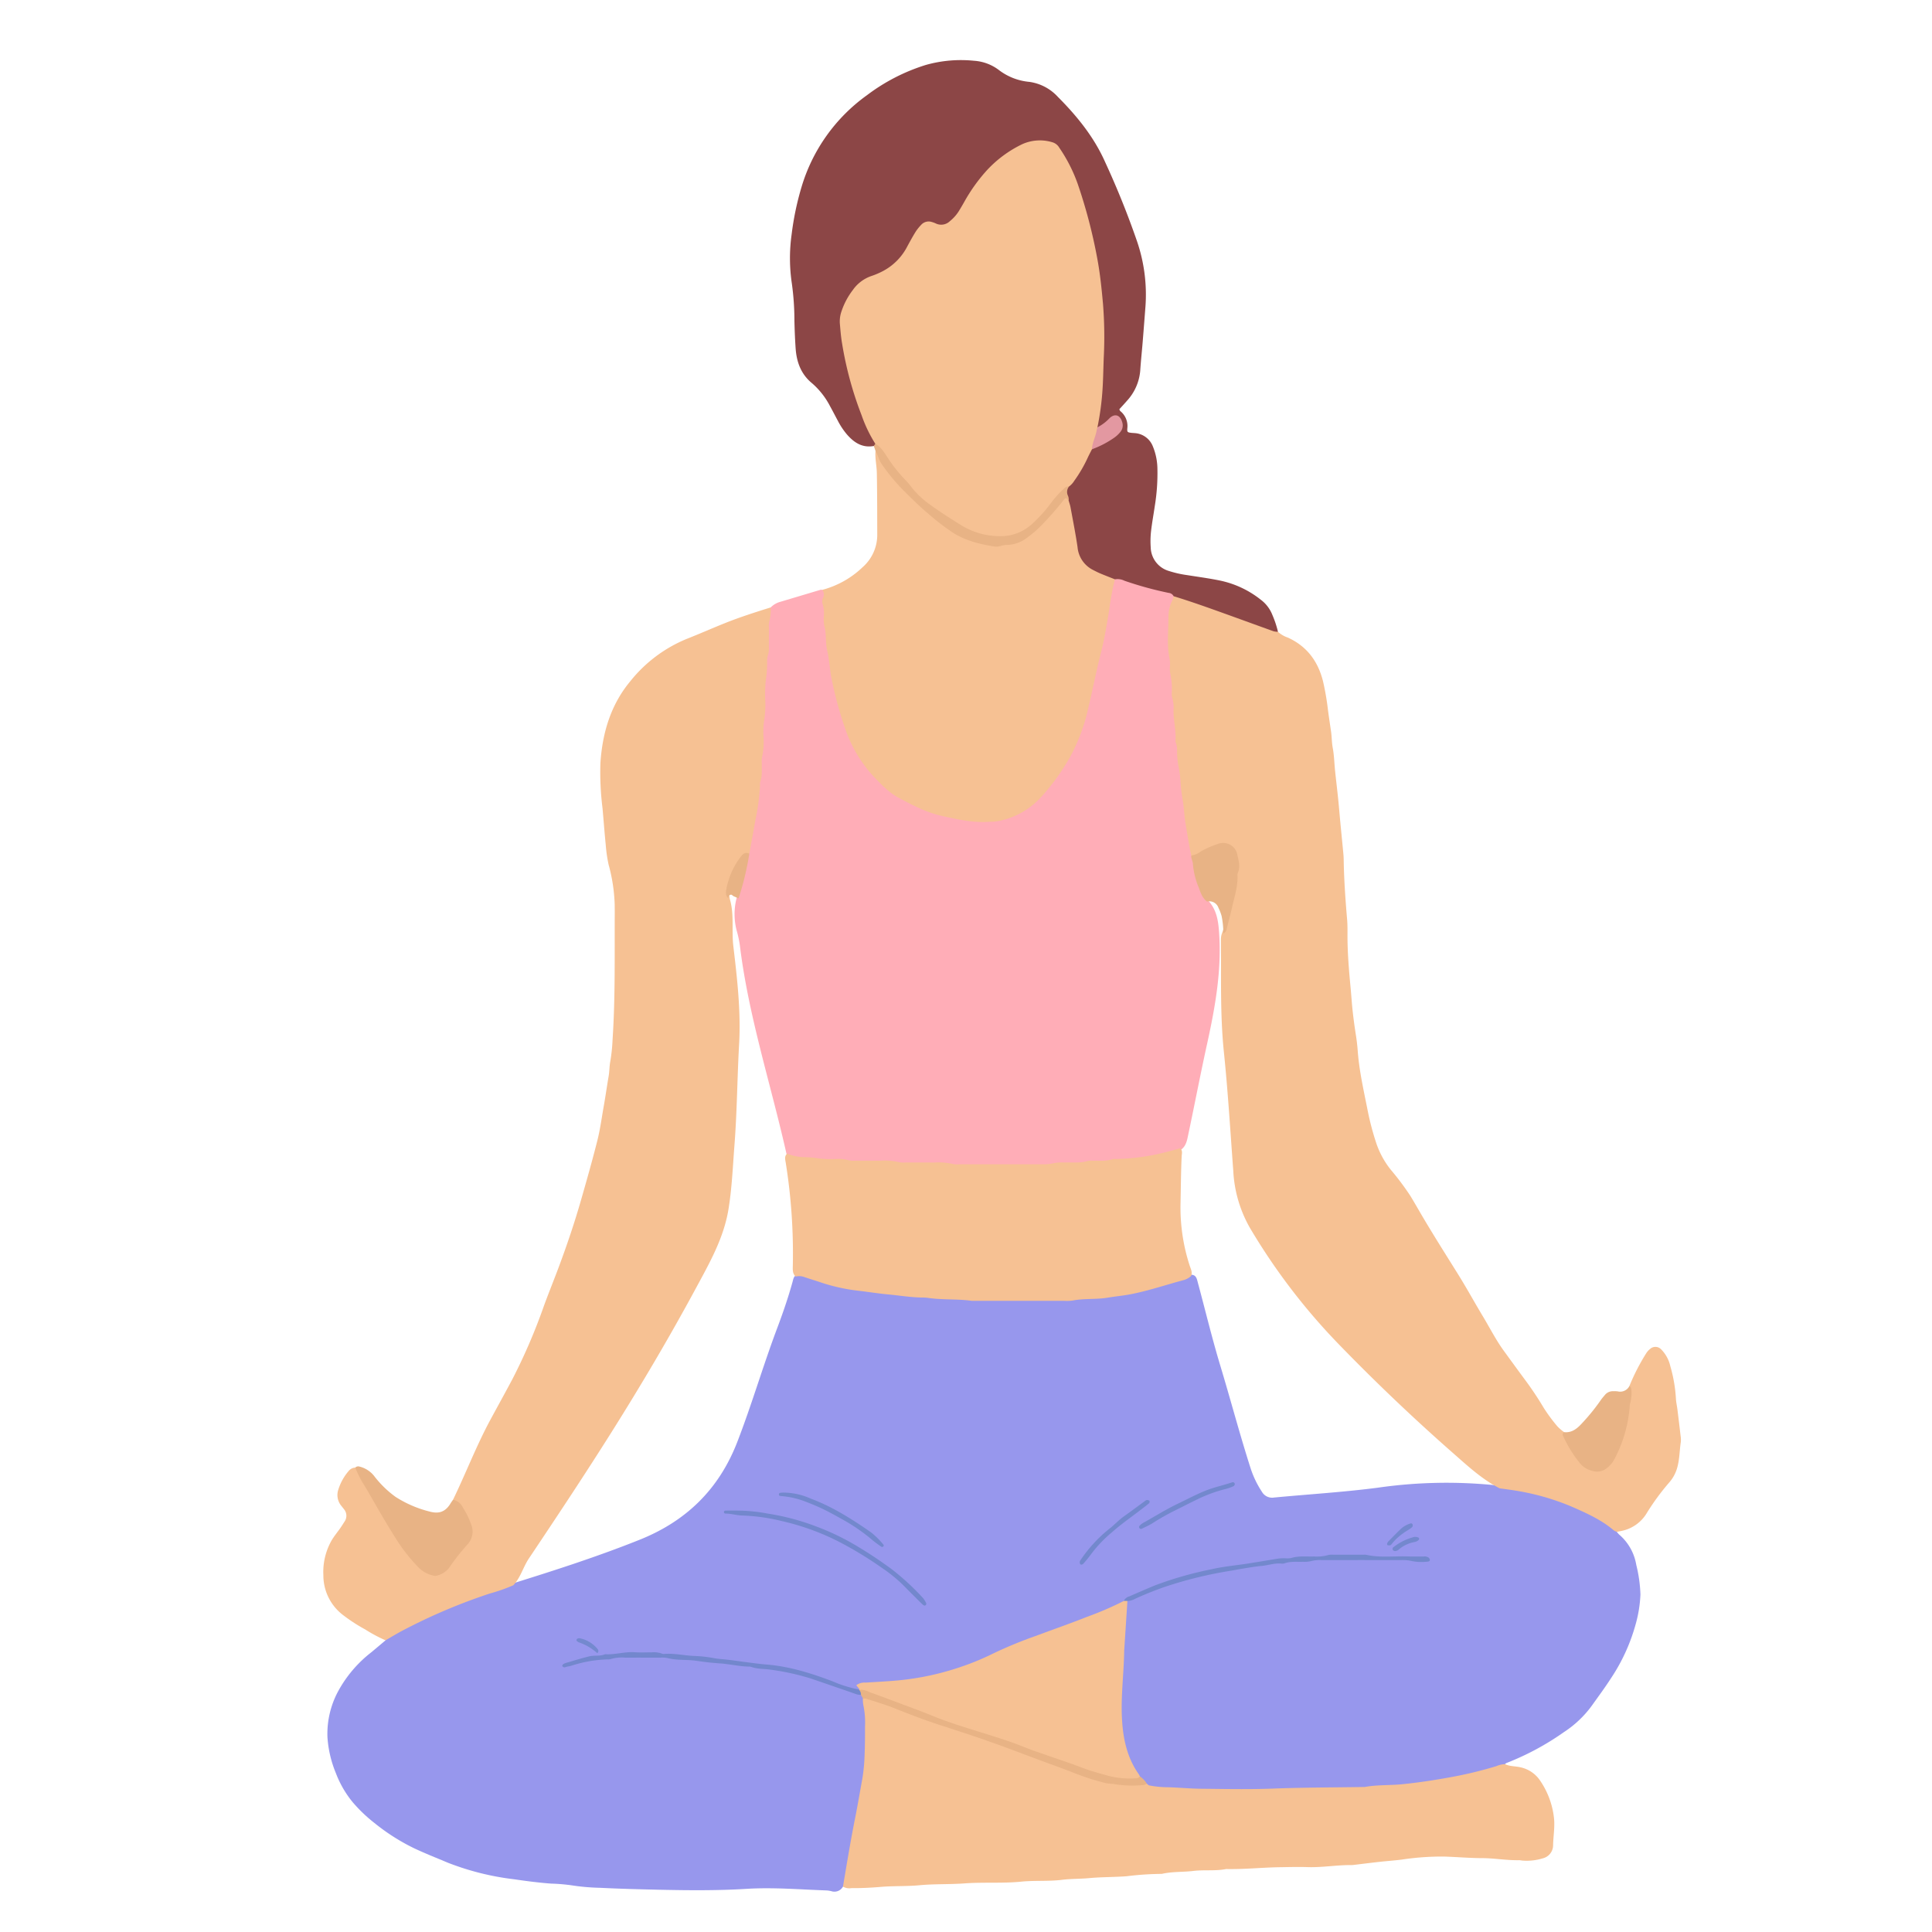 <svg xmlns="http://www.w3.org/2000/svg" viewBox="0 0 512 512"><path fill="#9797ed" d="M223.391,499.981a2.581,2.581,0,0,1-3.029,1.216,6.743,6.743,0,0,0-1.389-.216c-7.043-.243-14.092-.852-21.134-.417-7.676.475-15.349.407-23.019.238-5.242-.115-10.491-.25-15.726-.511a58,58,0,0,1-7.709-.674,50.287,50.287,0,0,0-5.375-.444c-3.282-.248-6.539-.671-9.783-1.148a71.194,71.194,0,0,1-17.477-4.362c-3.029-1.274-6.087-2.477-9.061-3.88a54.424,54.424,0,0,1-10.471-6.682,39.432,39.432,0,0,1-5.756-5.506,27.429,27.429,0,0,1-4.446-7.681,30.045,30.045,0,0,1-2.241-9.554,23.827,23.827,0,0,1,2.745-11.988A33.019,33.019,0,0,1,98.406,437.87c1.259-1.05,2.511-2.109,3.766-3.164.981-1.651,2.708-2.307,4.279-3.136a154.332,154.332,0,0,1,25.559-10.614c1.344-.425,2.673-.893,4.001-1.367,11.28-3.516,22.517-7.146,33.499-11.539,12.358-4.944,21.02-13.38,25.877-25.91,3.851-9.934,6.809-20.163,10.559-30.122,1.517-4.029,2.924-8.095,4.072-12.247.204-.737.303-1.565,1.126-1.966a5.269,5.269,0,0,1,3.661.423c9.391,3.476,19.277,3.969,29.097,4.904,10.465.996,20.955.852,31.446.958,13.752.139,27.183-1.537,40.157-6.267,1.538-.075,1.681,1.138,1.962,2.178,1.974,7.33,3.75,14.715,5.947,21.984,2.717,8.99,5.114,18.075,7.977,27.022a25.541,25.541,0,0,0,3.032,6.332,3.111,3.111,0,0,0,3.163,1.53c9.183-.874,18.393-1.423,27.55-2.615a127.829,127.829,0,0,1,30.417-.719c.626.068,1.226.246,1.842.345a62.834,62.834,0,0,1,29.163,10.096,4.172,4.172,0,0,1,1.922,1.983,5.473,5.473,0,0,0,.606.709,13.434,13.434,0,0,1,4.535,8.001,37.467,37.467,0,0,1,1.112,7.87,34.206,34.206,0,0,1-1.315,8.071,49.269,49.269,0,0,1-6.543,14.222c-1.559,2.435-3.299,4.753-4.971,7.116a28.226,28.226,0,0,1-7.443,7.077,71.198,71.198,0,0,1-15.256,8.202c-.137.05-.239.194-.358.294a4.46,4.46,0,0,1-2.646,1.392,141.577,141.577,0,0,1-30.015,5.054c-7.436.488-14.876-.063-22.277.469-8.373.602-16.734.246-25.099.362-3.906.054-7.793-.611-11.711-.527a5.728,5.728,0,0,1-2.278-.512,3.889,3.889,0,0,1-.752-.399c-.112-.082-.222-.171-.336-.253-.802-.752-1.586-1.525-2.314-2.356a24.932,24.932,0,0,1-4.717-14.508c-.325-10.25.694-20.453,1.429-30.662a3.028,3.028,0,0,1,.409-1.334,74.255,74.255,0,0,1,19.589-6.985,189.54,189.54,0,0,1,31.783-4.331c8.922-.421,17.818.16,24.596.181-11.47-.403-25.069-.936-38.615,1.017-8.593,1.239-17.192,2.477-25.484,5.17a59.576,59.576,0,0,0-12.072,5.025c-.752,1.134-2.044,1.409-3.167,1.906-7.746,3.425-15.779,6.11-23.698,9.086-6.162,2.316-11.906,5.616-18.236,7.536a68.342,68.342,0,0,1-17.986,3.202c-1.957.055-3.878.548-5.848.501a1.496,1.496,0,0,0-1.544,1.196,1.346,1.346,0,0,1-.661.382,19.898,19.898,0,0,1-6.49-1.924c-7.447-3.182-15.309-4.409-23.261-5.228-7.307-.753-14.586-1.754-21.926-2.221a78.79,78.79,0,0,0-24.168,1.96,82.313,82.313,0,0,1,26.499-1.751c7.64.619,15.227,1.665,22.845,2.445a69.273,69.273,0,0,1,19.774,4.766c2.524,1.052,5.214,1.672,7.77,2.671a2.525,2.525,0,0,1,.964,1.354,70.315,70.315,0,0,1-.217,22.391c-1.378,8.246-3.201,16.415-4.408,24.694C224.434,498.275,224.355,499.336,223.391,499.981Z"/><path fill="#ffadb7" d="M204.246,160.972a5.637,5.637,0,0,1,2.572-1.492q5.316-1.587,10.632-3.178a1.481,1.481,0,0,1,.459.014c.837.293.884.984.893,1.719a117.017,117.017,0,0,0,3.89,28.76,48.953,48.953,0,0,0,5.525,13.662,33.038,33.038,0,0,0,17.062,13.72,41.779,41.779,0,0,0,17.713,2.932c5.653-.435,9.991-3.375,13.589-7.554A51.722,51.722,0,0,0,288.109,186.221c2.091-9.796,4.697-19.487,5.927-29.459a5.258,5.258,0,0,1,1.436-3.63,3.181,3.181,0,0,1,2.506.14c3.634,1.231,7.353,2.161,11.066,3.11,1.089.279,2.157.562,2.352,1.927-1.908,7.13-.97,14.29-.331,21.467.555,6.235.848,12.494,1.529,18.72,1.013,9.265,1.915,18.545,3.668,27.709.686,4.483,1.361,8.971,4.19,12.754,1.858,2.19,2.348,4.738,2.576,7.575.824,10.263-.949,20.172-3.141,30.127-1.745,7.927-3.27,15.911-4.954,23.857-.339,1.6-.554,3.273-2.117,4.276a47.509,47.509,0,0,1-14.175,3,345.253,345.253,0,0,1-42.391,1.431c-11.082-.414-22.176-.559-33.25-1.249-3.507-.218-7.02-.409-10.525-.673a6.432,6.432,0,0,1-3.971-1.191c-4.137-18.52-10.119-36.631-12.431-55.563a28.575,28.575,0,0,0-.771-3.679,17.023,17.023,0,0,1-.101-8.83,105.492,105.492,0,0,0,2.759-12.208c1.107-6.311,2.369-12.589,2.926-18.99.588-6.769.988-13.554,1.145-20.334.165-7.11,1.211-14.161,1.13-21.28A6.854,6.854,0,0,1,204.246,160.972Z"/><path fill="#f6c193" d="M204.246 160.972a11.546 11.546 0 0 1-.38 3.712 5.001 5.001 0 0 0-.095 1.63c-.013 1.721-.008 3.443-.018 5.164a5.324 5.324 0 0 1-.226 2.085 4.88 4.88 0 0 0-.231 1.85 31.952 31.952 0 0 1-.379 5.12 34.05 34.05 0 0 0-.104 5.152 27.615 27.615 0 0 1-.362 5.593 21.753 21.753 0 0 0-.104 4.211 18.03 18.03 0 0 1-.386 5.119 7.248 7.248 0 0 0-.074 1.868c-.051 1.555.165 3.129-.4 4.646a2.839 2.839 0 0 0-.067.931 59.171 59.171 0 0 1-1.265 9.463c-.506 2.909-1.051 5.81-1.579 8.715-3.653 2.33-6.049 7.947-5.148 12.084 1.188 4.064.419 8.266.91 12.394 1.024 8.627 2.026 17.301 1.535 25.995-.503 8.905-.541 17.827-1.232 26.728-.442 5.696-.666 11.407-1.59 17.053-1.254 7.661-5.064 14.306-8.669 20.98-6.966 12.895-14.422 25.521-22.226 37.921-7.136 11.339-14.55 22.508-22.006 33.643-1.532 2.288-2.18 5.052-4.112 7.079a45.839 45.839 0 0 1-6.162 2.17 150.855 150.855 0 0 0-23.452 9.981c-1.442.768-2.836 1.627-4.252 2.445a39.705 39.705 0 0 1-5.372-2.875 43.979 43.979 0 0 1-5.71-3.688 13.207 13.207 0 0 1-5.394-10.684 16.917 16.917 0 0 1 2.184-9.231c.673-1.139 1.535-2.166 2.295-3.255.402-.576.775-1.173 1.153-1.766a2.691 2.691 0 0 0-.195-3.278c-.23-.316-.485-.615-.729-.921a4.5 4.5 0 0 1-.752-4.217 13.915 13.915 0 0 1 2.697-4.905 2.434 2.434 0 0 1 1.813-.96c1.983 1.673 2.695 4.164 3.944 6.292 2.688 4.578 5.364 9.161 8.185 13.659a29.287 29.287 0 0 0 5.43 6.416c2.678 2.366 4.962 2.139 7.174-.692 1.489-1.906 2.868-3.899 4.495-5.698a4.58 4.58 0 0 0 .874-4.803 16.863 16.863 0 0 0-4.201-6.66c3.412-7.044 6.21-14.376 9.941-21.271 1.937-3.581 3.911-7.143 5.821-10.738a153.429 153.429 0 0 0 8.336-19.403c1.264-3.453 2.654-6.86 3.939-10.305 2.162-5.793 4.143-11.649 5.849-17.592 1.51-5.259 3.007-10.522 4.346-15.83.767-3.04 1.169-6.134 1.716-9.207.465-2.612.829-5.243 1.282-7.857.227-1.311.187-2.639.444-3.96a46.795 46.795 0 0 0 .604-5.825c.742-11.187.51-22.392.574-33.592.004-.705-.012-1.411-.014-2.116a44.912 44.912 0 0 0-1.621-10.63 38.631 38.631 0 0 1-.761-5.316c-.323-3.185-.552-6.38-.84-9.568a76.885 76.885 0 0 1-.568-11.948c.523-7.998 2.703-15.45 7.881-21.688a37.213 37.213 0 0 1 15.065-11.308c3.351-1.311 6.641-2.779 9.982-4.117C196.037 163.563 200.137 162.253 204.246 160.972zM315.703 226.716c-.622-2.728-1.015-5.496-1.491-8.25-.345-1.998-.414-4.017-.716-6.015a46.557 46.557 0 0 1-.663-5.558 29.103 29.103 0 0 0-.574-4.152 21.842 21.842 0 0 1-.328-3.479 6.123 6.123 0 0 0-.271-2.314 1.567 1.567 0 0 1-.153-.681c.206-2.667-.533-5.271-.518-7.925a9.022 9.022 0 0 0-.359-3.477 3.519 3.519 0 0 1-.097-1.162 19.524 19.524 0 0 0-.423-5.351 7.047 7.047 0 0 1-.057-1.869 8.171 8.171 0 0 0-.05-1.639c-.849-3.716-.352-7.479-.361-11.215a10.032 10.032 0 0 1 1.03-4.518 6.844 6.844 0 0 0 .345-1.109c.762-.537 1.512-.158 2.234.074 7.803 2.505 15.451 5.457 23.215 8.078a5.604 5.604 0 0 1 2.209 1.284 7.409 7.409 0 0 0 2.616 1.527c5.073 2.318 8.01 6.297 9.338 11.642a69.689 69.689 0 0 1 1.304 7.609c.248 1.856.523 3.708.799 5.56.219 1.468.181 2.952.46 4.43.374 1.987.407 4.037.617 6.056.258 2.484.563 4.962.818 7.446.215 2.098.382 4.201.581 6.301.259 2.72.533 5.438.792 8.157.052.545.084 1.093.093 1.64.084 5.318.458 10.618.911 15.916.133 1.558.087 3.132.095 4.699.024 4.538.416 9.05.845 13.563.177 1.865.288 3.735.487 5.602q.348 3.264.861 6.497c.235 1.463.414 2.95.522 4.417.396 5.399 1.624 10.644 2.658 15.929a72.103 72.103 0 0 0 2.206 8.372 22.994 22.994 0 0 0 3.883 7.181 71.443 71.443 0 0 1 5.204 6.943c.73 1.204 1.441 2.42 2.146 3.639 3.37 5.827 6.987 11.501 10.545 17.213 2.274 3.652 4.336 7.435 6.557 11.122 1.816 3.015 3.402 6.171 5.478 9.028 1.885 2.594 3.77 5.188 5.678 7.765a86.013 86.013 0 0 1 4.943 7.421 44.479 44.479 0 0 0 3.625 4.899 11.905 11.905 0 0 0 1.765 1.519 29.93 29.93 0 0 0 4.117 7.076c3.034 3.801 6.663 3.559 8.911-.711 3.06-5.811 3.998-12.135 4.286-18.597a55.206 55.206 0 0 1 4.494-8.738 4.486 4.486 0 0 1 .941-1.037 2.086 2.086 0 0 1 2.959.055 9.202 9.202 0 0 1 2.441 4.473 38.526 38.526 0 0 1 1.48 8.512c.047 1.008.284 2.005.41 3.011q.434 3.479.837 6.961a6.304 6.304 0 0 1 .051 1.637c-.316 2.078-.312 4.191-.815 6.255a10.082 10.082 0 0 1-2.17 4.352 62.41 62.41 0 0 0-5.97 8.098 10.091 10.091 0 0 1-6.619 4.804c-.458.099-.918.184-1.378.276a3.704 3.704 0 0 1-.832-.411c-3.136-2.685-6.842-4.376-10.562-6.026a64.186 64.186 0 0 0-14.332-4.307c-1.764-.329-3.552-.534-5.329-.795-4.659-2.376-8.457-5.918-12.327-9.317q-15.715-13.805-30.279-28.832A164.757 164.757 0 0 1 331.202 325.329a33.854 33.854 0 0 1-4.367-14.984c-.784-10.528-1.412-21.074-2.495-31.57-1.017-9.859-.679-19.711-.789-29.571a5.183 5.183 0 0 1 .274-1.851 64.997 64.997 0 0 0 3.456-14.504c.209-1.917.71-3.826.085-5.792-.803-2.525-2.227-3.385-4.792-2.634a23.379 23.379 0 0 0-4.28 1.868C317.501 226.71 316.695 227.374 315.703 226.716zM304.467 473.136a26.889 26.889 0 0 0 5.126.503c2.891.084 5.778.37 8.668.398 6.344.06 12.696.202 19.031-.041 8.139-.312 16.279-.297 24.418-.434 3.243-.603 6.546-.393 9.818-.718 4.597-.457 9.138-1.164 13.668-2.013a106.366 106.366 0 0 0 11.377-2.789 6.01 6.01 0 0 1 2.273-.522c1.299.622 2.751.512 4.12.838a8.374 8.374 0 0 1 5.134 3.455 21.719 21.719 0 0 1 3.666 9.528c.375 2.628-.133 5.138-.179 7.697a3.575 3.575 0 0 1-2.735 3.442 14.422 14.422 0 0 1-5.525.581 6.608 6.608 0 0 0-.697-.089c-3.292.073-6.543-.537-9.838-.547-3.359-.01-6.715-.308-10.075-.414a70.299 70.299 0 0 0-11.209.797c-1.935.249-3.886.376-5.826.59-2.249.249-4.493.533-6.739.801a5.396 5.396 0 0 1-.701.065c-3.916-.051-7.793.672-11.718.539-2.426-.083-4.857-.01-7.286.026-4.772.07-9.528.588-14.306.487-2.866.568-5.795.155-8.658.501-2.718.328-5.474.148-8.162.733a1.869 1.869 0 0 1-.466.051 79.482 79.482 0 0 0-9.123.628c-3.281.243-6.574.185-9.836.49-2.42.226-4.856.159-7.25.454-3.594.442-7.208.126-10.778.482-5.007.5-10.024.097-15.012.463-3.988.292-7.991.112-11.951.487-3.443.326-6.886.154-10.31.444-2.578.218-5.148.349-7.729.321a3.395 3.395 0 0 1-2.265-.389c1.025-6.082 2.022-12.168 3.231-18.221.703-3.519 1.297-7.065 1.943-10.599a46.836 46.836 0 0 0 .564-6.301c.11-2.424.11-4.855.107-7.283a22.57 22.57 0 0 0-.467-5.835 7.979 7.979 0 0 1-.096-1.636c1.078-.831 2.133-.219 3.113.152 11.654 4.408 23.521 8.212 35.247 12.416q9.847 3.53 19.618 7.261a37.093 37.093 0 0 0 15.417 2.559 4.244 4.244 0 0 1 1.853.204l.013.006A3.254 3.254 0 0 0 304.467 473.136zM295.47 153.526a66.805 66.805 0 0 0-1.505 8.021c-.635 3.834-1.24 7.68-2.209 11.465-1.236 4.829-2.183 9.731-3.343 14.581a49.025 49.025 0 0 1-4.79 12.932 57.003 57.003 0 0 1-5.375 7.952 40.001 40.001 0 0 1-2.924 3.351 20.364 20.364 0 0 1-10.099 5.623 11.996 11.996 0 0 1-2.542.326c-.157 0-.314-.009-.47.003-4.348.316-8.527-.642-12.725-1.586-4.268-.959-8.039-3.034-11.837-5.041a20.529 20.529 0 0 1-3.329-2.567c-.6-.5-1.111-1.104-1.675-1.649a35.509 35.509 0 0 1-8.792-14.226 97.792 97.792 0 0 1-3.481-12.869c-.49-2.438-.575-4.964-1.151-7.376-.533-2.229-.147-4.524-.802-6.729a10.448 10.448 0 0 1-.084-2.574 8.075 8.075 0 0 0-.315-3.015 2.332 2.332 0 0 1 .161-1.824 2.051 2.051 0 0 0-.277-2.007 24.423 24.423 0 0 0 10.72-6.029 11.373 11.373 0 0 0 3.852-8.749c-.014-5.402-.006-10.805-.109-16.206-.037-1.944-.513-3.873-.35-5.838.49-.091.697.236.863.6 2.636 5.78 7.266 9.916 11.783 14.111a43.978 43.978 0 0 0 8.077 6.386c4.358 2.462 8.882 4.063 14.069 3.298a14.566 14.566 0 0 0 7.731-4.082 90.798 90.798 0 0 0 6.647-7.258c.968-1.081 1.76-1.231 2.509.169 1.429 3.742 1.849 7.713 2.395 11.623.49 3.515 2.397 5.566 5.439 6.965C292.895 151.931 294.619 151.977 295.47 153.526z"/><path fill="#8c4646" d="M295.47,153.526c-1.299-.517-2.603-1.019-3.893-1.557-.643-.269-1.261-.599-1.885-.913a7.487,7.487,0,0,1-4.133-6.077c-.518-3.529-1.216-7.031-1.858-10.541-.111-.608-.331-1.196-.5-1.794-.426-1.232-1.483-2.395-.421-3.792a33.27,33.27,0,0,0,4.887-7.698,6.765,6.765,0,0,1,1.507-2.354c1.718-1.064,3.648-1.748,5.297-2.945a6.962,6.962,0,0,0,2.143-2.111,1.859,1.859,0,0,0-.399-2.528c-.757-.65-1.454-.206-2.078.326a9.975,9.975,0,0,1-2.033,1.556c-.505.243-1.077.816-1.592-.028.455-5.213.989-10.408,1.196-15.65a160.735,160.735,0,0,0-.045-16.627A123.59,123.59,0,0,0,286.794,54.533a52.714,52.714,0,0,0-5.418-13.211c-1.954-3.195-4.308-4.202-8.214-3.136-4.652,1.27-8.329,4.266-11.521,7.777a42.642,42.642,0,0,0-5.871,8.478,16.684,16.684,0,0,1-2.943,3.933c-1.449,1.438-3.069,2.128-5.103,1.425a3.431,3.431,0,0,0-4.256,1.546,30.756,30.756,0,0,0-2.133,3.645c-2.074,3.976-5.044,7.104-9.388,8.371-5.161,1.506-9.609,9.164-8.567,15.133,1.681,9.625,4.047,18.975,8.379,27.768a4.235,4.235,0,0,1,.382,1.107.683.683,0,0,1-.571.824c-3.071.557-5.267-.919-7.152-3.095a19.284,19.284,0,0,1-2.342-3.512c-.706-1.309-1.378-2.637-2.103-3.936a20.483,20.483,0,0,0-4.756-6.072c-2.958-2.415-4.113-5.635-4.368-9.277-.169-2.422-.262-4.851-.32-7.278a71.853,71.853,0,0,0-.672-9.835,45.379,45.379,0,0,1-.062-13.109,75.812,75.812,0,0,1,2.583-12.396,46.07,46.07,0,0,1,17.372-24.449,50.732,50.732,0,0,1,15.573-8.013,34.193,34.193,0,0,1,12.787-1.119,12.211,12.211,0,0,1,6.532,2.4,15.603,15.603,0,0,0,8.16,3.197,12.578,12.578,0,0,1,7.551,3.982c5.06,5.079,9.547,10.598,12.491,17.208a225.594,225.594,0,0,1,8.502,21.117,43.669,43.669,0,0,1,2.219,17.123q-.365,4.802-.751,9.602c-.204,2.496-.478,4.988-.639,7.487a13.407,13.407,0,0,1-3.535,8.016c-.658.764-1.349,1.499-2.004,2.225.104.209.138.387.246.477a5.076,5.076,0,0,1,1.872,4.576c-.077.977.045,1.065.971,1.185.31.04.625.049.937.077a5.537,5.537,0,0,1,4.859,3.531,16.03,16.03,0,0,1,1.206,5.945,53.612,53.612,0,0,1-.692,9.829c-.325,2.247-.745,4.482-.998,6.736a23.373,23.373,0,0,0-.085,4.22,6.686,6.686,0,0,0,4.83,6.283,28.138,28.138,0,0,0,4.8,1.089c2.859.454,5.733.837,8.567,1.413a25.845,25.845,0,0,1,10.966,5.108,9.234,9.234,0,0,1,3.086,4.058,26.595,26.595,0,0,1,1.476,4.45,5.057,5.057,0,0,1-1.147-.136c-3.895-1.393-7.778-2.818-11.67-4.219-4.921-1.77-9.837-3.554-14.841-5.081a1.626,1.626,0,0,0-1.299-.874,93.989,93.989,0,0,1-11.733-3.226A4.061,4.061,0,0,0,295.47,153.526Z"/><path fill="#e8b385" d="M120.064 397.438a3.745 3.745 0 0 1 2.634 2.138 20.924 20.924 0 0 1 2.152 4.39 4.959 4.959 0 0 1-1.042 5.406 60.772 60.772 0 0 0-4.886 6.259 6.148 6.148 0 0 1-3.142 1.936 2.049 2.049 0 0 1-1.144-.067 7.838 7.838 0 0 1-3.63-2.02 44.935 44.935 0 0 1-6.186-7.892c-2.896-4.545-5.501-9.253-8.224-13.894a24.569 24.569 0 0 1-2.434-4.769 1.078 1.078 0 0 1 1.079-.274 7.126 7.126 0 0 1 3.871 2.45 27.233 27.233 0 0 0 5.675 5.559 30.104 30.104 0 0 0 8.989 3.896c1.971.544 4.02.554 5.628-2.149C119.604 398.072 119.843 397.761 120.064 397.438zM431.817 367.3a1.174 1.174 0 0 1 .501 1.002 9.721 9.721 0 0 1-.278 3.475 4.005 4.005 0 0 0-.168 1.148 35.533 35.533 0 0 1-4.15 13.981 7.237 7.237 0 0 1-2.011 2.25 4.111 4.111 0 0 1-3.787.625 5.908 5.908 0 0 1-3.149-1.927 32.316 32.316 0 0 1-4.533-7.324.717.717 0 0 1 .261-.998c2.218.242 3.643-1.132 4.949-2.571a53.809 53.809 0 0 0 4.812-5.976c.303-.449.676-.851 1.022-1.27a2.695 2.695 0 0 1 2.243-1.026 7.305 7.305 0 0 1 1.163.035A2.748 2.748 0 0 0 431.817 367.3zM231.57 118.195l.389-.591c1.372-.242 1.997.823 2.556 1.677a79.22 79.22 0 0 0 7.434 9.367 44.3 44.3 0 0 0 17.449 11.97c6.596 2.505 12.008.484 16.95-5.573a42.995 42.995 0 0 1 4.578-5.341c.656-.579 1.264-1.537 2.39-.786a2.29 2.29 0 0 0-.332 2.379 2.338 2.338 0 0 1 .218 1.346 2.465 2.465 0 0 1-.345-.311c-.212-.276-.463-.465-.73-.129a88.326 88.326 0 0 1-6.144 7.032 29.404 29.404 0 0 1-3.904 3.34 9.002 9.002 0 0 1-4.982 1.829 6.865 6.865 0 0 0-1.845.259 3.76 3.76 0 0 1-1.61.18c-4.026-.613-7.933-1.576-11.402-3.873a68.402 68.402 0 0 1-6.625-5.162c-2.264-1.935-4.36-4.019-6.453-6.115a51.961 51.961 0 0 1-5.477-6.668c-.793-1.114-1.014-2.407-1.666-3.536Q231.795 118.844 231.57 118.195z"/><path fill="#f6c193" d="M208.617 305.721a12.124 12.124 0 0 0 4.53.932 27.936 27.936 0 0 1 3.953.36 27.439 27.439 0 0 0 4.453.127 10.366 10.366 0 0 1 3.255.315 6.042 6.042 0 0 0 1.862.137c2.116.017 4.232-.01 6.347.023a17.815 17.815 0 0 1 5.361.389 5.562 5.562 0 0 0 1.637.062c2.507.009 5.015-.003 7.522.022a16.412 16.412 0 0 1 4.892.373 6.437 6.437 0 0 0 1.87.072q10.931.005 21.862.001a11.506 11.506 0 0 0 3.254-.315 11.203 11.203 0 0 1 2.568-.139c2.101-.089 4.226.229 6.298-.418a5.416 5.416 0 0 1 1.404-.054c1.713-.051 3.446.171 5.122-.414a2.823 2.823 0 0 1 .934-.049 57.299 57.299 0 0 0 14.072-2.041c.984-.236 1.954-.53 2.931-.797.741.613.442 1.434.407 2.181-.19 4.125-.21 8.26-.298 12.382a49.651 49.651 0 0 0 2.442 16.584c.284.864.783 1.734.347 2.704a4.92 4.92 0 0 1-2.026 1.101c-4.675 1.244-9.26 2.819-14.025 3.734-1.994.383-4.017.562-6.011.898-3.098.522-6.251.169-9.335.768a11.159 11.159 0 0 1-2.108.08q-12.321 0-24.643-.01c-3.874-.544-7.808-.197-11.68-.793a12.576 12.576 0 0 0-1.64-.077c-2.972-.063-5.902-.552-8.853-.828-2.723-.255-5.417-.702-8.128-1.002a48.904 48.904 0 0 1-10.019-2.292c-1.335-.442-2.682-.846-4.013-1.3a3.874 3.874 0 0 0-2.303-.135c-.863-.785-.776-1.851-.754-2.846a152.246 152.246 0 0 0-1.877-27.328C208.1 307.318 207.804 306.411 208.617 305.721zM298.777 424.265q-.414 6.416-.829 12.832c-.005.078-.024.155-.024.233-.074 6.085-.923 12.146-.584 18.243.29 5.214 1.334 10.202 4.417 14.572a6.01 6.01 0 0 1 .337.614c-.188 1.38-1.322 1.067-2.153 1.12-4.16.267-8.069-.952-11.912-2.285-10.94-3.793-21.755-7.94-32.836-11.341-8.681-2.665-16.975-6.423-25.544-9.419a3.273 3.273 0 0 1-1.788-1.052c-.285-.36-.57-.721-.93-1.176a3.519 3.519 0 0 1 2.422-.697c2.882-.184 5.77-.319 8.644-.586a72.235 72.235 0 0 0 15.996-3.367 69.608 69.608 0 0 0 9.318-3.811 112.925 112.925 0 0 1 11.039-4.557c4.607-1.723 9.259-3.332 13.828-5.151a86.86 86.86 0 0 0 9.653-4.167A.603.603 0 0 1 298.777 424.265z"/><path fill="#e8b385" d="M227.86,447.782a5.285,5.285,0,0,1,2.478.609c4.105,1.487,8.192,3.023,12.28,4.56,1.678.631,3.346,1.29,5.009,1.96,4.202,1.692,8.531,2.991,12.851,4.338,3.721,1.16,7.452,2.312,11.071,3.793,2.091.855,4.251,1.542,6.384,2.294,3.016,1.063,6.064,2.042,9.044,3.198,2.188.849,4.447,1.415,6.689,2.062a23.071,23.071,0,0,0,7.188.679,1.415,1.415,0,0,0,1.241-.515,6.397,6.397,0,0,1,1.831,1.939,2.857,2.857,0,0,1-.867.347,29.844,29.844,0,0,1-7.243-.158c-.989-.2-2.029-.165-3.006-.401a66.126,66.126,0,0,1-8.46-2.754c-2.91-1.135-5.854-2.18-8.783-3.266-4.394-1.631-8.767-3.321-13.187-4.879-4.35-1.534-8.736-2.966-13.125-4.383-4.093-1.322-8.104-2.851-12.092-4.459-2.461-.992-5.026-1.725-7.551-2.553a4.1,4.1,0,0,0-.932-.085l-.508-.931c-.346-.416-.773-.8-.558-1.434Q227.734,447.765,227.86,447.782Z"/><path fill="#7388cd" d="M298.777,424.265q-.473.002-.946.004a2.142,2.142,0,0,1,1.382-1.184c2.293-.993,4.582-1.997,6.892-2.95a95.958,95.958,0,0,1,14.829-4.239c3.245-.762,6.602-1.041,9.905-1.56,2.686-.422,5.365-.89,8.052-1.312a13.067,13.067,0,0,1,1.641-.069,6.25,6.25,0,0,0,1.637-.057c1.996-.628,4.037-.347,6.061-.415a11.089,11.089,0,0,0,3.716-.366,4.099,4.099,0,0,1,1.398-.094q3.995-.011,7.991-.004a3.269,3.269,0,0,1,.704.016c3.715.835,7.484.294,11.226.439,1.33.051,2.663.011,3.995.02a1.929,1.929,0,0,1,1.344.286,1.057,1.057,0,0,1,.331.563.427.427,0,0,1-.409.474,13.011,13.011,0,0,1-4.205-.087,11.074,11.074,0,0,0-2.783-.298q-10.693-.003-21.387-.001a9.198,9.198,0,0,0-2.784.302,8.164,8.164,0,0,1-2.094.157c-1.634.056-3.288-.162-4.884.416a2.267,2.267,0,0,1-.933.051c-1.743-.149-3.389.474-5.098.625-1.853.163-3.69.516-5.532.803-.845.132-1.681.316-2.525.458a108.508,108.508,0,0,0-17.468,4.248,86.165,86.165,0,0,0-8.042,3.223A4.164,4.164,0,0,1,298.777,424.265Z"/><path fill="#7387cd" d="M227.61 447.74a1.941 1.941 0 0 1 .559 1.434 4.358 4.358 0 0 1-1.595-.322c-3.907-1.362-7.823-2.697-11.735-4.043a64.261 64.261 0 0 0-10.468-2.303c-1.764-.294-3.593-.131-5.303-.768a2.164 2.164 0 0 0-.697-.079c-2.575-.054-5.094-.682-7.639-.848-2.026-.132-4.054-.363-6.029-.664-2.627-.401-5.305-.066-7.892-.769a7.354 7.354 0 0 0-1.87-.079c-3.053-.008-6.107-.015-9.16-.003a10.423 10.423 0 0 0-3.944.379 2.942 2.942 0 0 1-.93.082 33.918 33.918 0 0 0-9.173 1.576 8.667 8.667 0 0 1-1.359.324c-.428.067-.883.43-1.296-.052-.25-.292.167-.704 1.034-.953 2.022-.581 4.032-1.216 6.076-1.708 1.355-.326 2.823.039 4.157-.558 2.664.171 5.254-.717 7.928-.522 1.48.108 2.974.017 4.461.022a6.338 6.338 0 0 1 2.546.293 1.506 1.506 0 0 0 .684.137c2.669-.229 5.28.409 7.927.526a34.826 34.826 0 0 1 5.33.586c1.009.203 2.003.244 3.008.35 2.083.222 4.155.548 6.235.803 1.466.18 2.944.402 4.399.512 6.222.472 12.06 2.299 17.836 4.501A33.899 33.899 0 0 0 227.61 447.74zM195.257 400.322a43.804 43.804 0 0 1 8.116.782 62.907 62.907 0 0 1 13.091 3.484 64.896 64.896 0 0 1 10.953 5.331c3.025 1.8 5.926 3.769 8.772 5.835a66.347 66.347 0 0 1 8.442 7.772 6.117 6.117 0 0 1 .739 1.188.493.493 0 0 1-.022.64c-.293.277-.577.097-.811-.118-.403-.371-.793-.757-1.181-1.145-1.22-1.218-2.454-2.422-3.651-3.662a39.152 39.152 0 0 0-5.957-4.904 98.397 98.397 0 0 0-11.394-6.935 64.709 64.709 0 0 0-15.157-5.489 50.444 50.444 0 0 0-10.388-1.468c-1.546-.022-3.066-.545-4.638-.521-.106.002-.276-.165-.31-.285a.379.379 0 0 1 .345-.491C193.222 400.304 194.24 400.322 195.257 400.322z"/><path fill="#7388cd" d="M208.088 395.564a17.734 17.734 0 0 1 6.779 1.592c5.816 2.165 11.012 5.484 16.069 9.008a23.001 23.001 0 0 1 3.143 3.132.376.376 0 0 1-.085.6.485.485 0 0 1-.425.02c-.82-.591-1.654-1.167-2.423-1.821a48.153 48.153 0 0 0-7.87-5.422c-1.774-.984-3.537-1.987-5.369-2.853-1.477-.699-2.994-1.321-4.52-1.907a22.68 22.68 0 0 0-6.346-1.439c-.279-.022-.685-.044-.614-.498.06-.391.428-.384.725-.406C207.461 395.545 207.775 395.564 208.088 395.564zM327.231 393.389c-.06.092-.14.369-.31.443a10.927 10.927 0 0 1-1.961.721 38.437 38.437 0 0 0-8.081 3c-1.831.874-3.625 1.824-5.448 2.715a62.639 62.639 0 0 0-6.094 3.454c-.851.541-1.799.932-2.702 1.391a.491.491 0 0 1-.633-.105c-.26-.296-.128-.572.123-.796a4.193 4.193 0 0 1 .731-.577c3.069-1.692 6.03-3.577 9.197-5.092 2.531-1.21 5.001-2.541 7.62-3.575 2.252-.89 4.624-1.366 6.903-2.149A.519.519 0 0 1 327.231 393.389zM286.64 414.644c-.294.016-.419-.167-.479-.408a1.027 1.027 0 0 1 .248-.87 36.894 36.894 0 0 1 7.401-8.082c1.428-1.078 2.63-2.437 4.105-3.478 1.911-1.349 3.779-2.759 5.67-4.135a.687.687 0 0 1 .432-.149c.215.026.512.081.603.229a.642.642 0 0 1-.094.618c-.712.606-1.463 1.164-2.204 1.736-2.529 1.951-5.175 3.77-7.554 5.889a33.572 33.572 0 0 0-5.656 5.931 31.776 31.776 0 0 1-2.072 2.532C286.954 414.562 286.773 414.586 286.64 414.644z"/><path fill="#7488ce" d="M367.599 409.446c.164.053-.048-.08.011-.347a1.289 1.289 0 0 1 .311-.6c1.139-1.163 2.278-2.327 3.453-3.455a6.855 6.855 0 0 1 2.437-1.318.426.426 0 0 1 .544.292.795.795 0 0 1-.089.642c-.721.702-1.67 1.078-2.462 1.714a13.711 13.711 0 0 0-3.019 2.848C368.603 409.49 368.351 409.665 367.599 409.446zM376.119 407.867c-.091.119-.159.276-.278.349a2.49 2.49 0 0 1-.837.412 8.858 8.858 0 0 0-4.391 2.071 1.463 1.463 0 0 1-.613.309.783.783 0 0 1-.859-.222.59.59 0 0 1 .203-.817 14.654 14.654 0 0 1 4.988-2.537 2.052 2.052 0 0 1 1.595.051C376.03 407.541 376.057 407.736 376.119 407.867z"/><path fill="#7489cf" d="M158.281,438.108a14.148,14.148,0,0,0-4.936-2.893,1.614,1.614,0,0,1-.54-.415.222.222,0,0,1-.036-.205c.061-.128.131-.306.24-.345a1.286,1.286,0,0,1,.677-.085,8.126,8.126,0,0,1,4.666,2.829A.753.753,0,0,1,158.281,438.108Z"/><path fill="#e8b385" d="M304.467 473.136q-.266-.216-.531-.432Q304.202 472.92 304.467 473.136zM324.199 247.391a23.031 23.031 0 0 0-.463-4.644 12.102 12.102 0 0 0-.837-2.174 2.528 2.528 0 0 0-3.002-1.641c-1.278-.91-1.719-2.37-2.209-3.71a19.978 19.978 0 0 1-1.553-6.25c-.023-.764-.538-1.454-.432-2.256a5.792 5.792 0 0 0 2.557-1.091 23.641 23.641 0 0 1 4.464-1.959 3.815 3.815 0 0 1 5.188 2.86c.34 1.596.844 3.175.126 4.8a1.59 1.59 0 0 0-.092.69c.131 3.005-.866 5.816-1.495 8.688-.398 1.817-.924 3.606-1.342 5.419A1.686 1.686 0 0 1 324.199 247.391zM193.81 237.098c-.599.009-.79.4-.851.911-.848-.861-.562-1.935-.37-2.876a20.234 20.234 0 0 1 3.782-8.178c.558-.74 1.231-1.21 2.204-.725A74.624 74.624 0 0 1 195.728 238.08q-.692-.3-1.383-.601A2.117 2.117 0 0 0 193.81 237.098z"/><path fill="#f6c193" d="M283.316,128.919a1.415,1.415,0,0,0-1.092.331,29.512,29.512,0,0,0-3.225,3.4,38.736,38.736,0,0,1-5.596,6.295,12.118,12.118,0,0,1-8.109,3.139,19.579,19.579,0,0,1-10.857-3.076c-2.983-1.863-5.942-3.748-8.757-5.858a22.691,22.691,0,0,1-4.306-4.283,15.022,15.022,0,0,0-1.209-1.427,39.82,39.82,0,0,1-4.964-6.203c-.903-1.36-1.716-2.818-3.24-3.632a36.779,36.779,0,0,1-3.64-7.591,94.018,94.018,0,0,1-5.158-18.975c-.312-1.766-.439-3.568-.599-5.357a8.084,8.084,0,0,1,.461-3.23,19.282,19.282,0,0,1,2.965-5.57,9.937,9.937,0,0,1,4.981-3.751A19.996,19.996,0,0,0,234.19,71.728a15.224,15.224,0,0,0,6.277-6.474c.708-1.306,1.423-2.611,2.206-3.873a13.128,13.128,0,0,1,1.468-1.819,2.666,2.666,0,0,1,2.801-.731,6.35,6.35,0,0,1,1.097.409,3.301,3.301,0,0,0,3.698-.638,10.742,10.742,0,0,0,2.34-2.615c.532-.867,1.051-1.742,1.545-2.63a45.164,45.164,0,0,1,5.873-8.186,31.078,31.078,0,0,1,9.38-6.948,11.38,11.38,0,0,1,8.027-.519,3.095,3.095,0,0,1,1.803,1.414,41.244,41.244,0,0,1,4.892,9.589,138.174,138.174,0,0,1,5.176,19.714c.754,3.997,1.165,8.032,1.532,12.086a109.677,109.677,0,0,1,.2,14.307c-.125,3.125-.148,6.26-.394,9.377a71.977,71.977,0,0,1-1.277,9.045c.582,2.208-.35,4.039-1.451,5.828-.352.69-.722,1.372-1.052,2.072a36.389,36.389,0,0,1-3.615,6.246A5.466,5.466,0,0,1,283.316,128.919Z"/><path fill="#e398a1" d="M289.384,119.063c.056-1.729.939-3.253,1.224-4.926.052-.304.15-.601.227-.901a11.835,11.835,0,0,0,3.152-2.358c1.341-1.347,2.868-1.022,3.422,1.046a2.716,2.716,0,0,1-.545,2.606,7.86,7.86,0,0,1-1.525,1.425A25.616,25.616,0,0,1,289.384,119.063Z"/><path fill="#f6c193" d="M193.81,237.098q.268.19.535.38Q194.077,237.288,193.81,237.098Z"/></svg>
